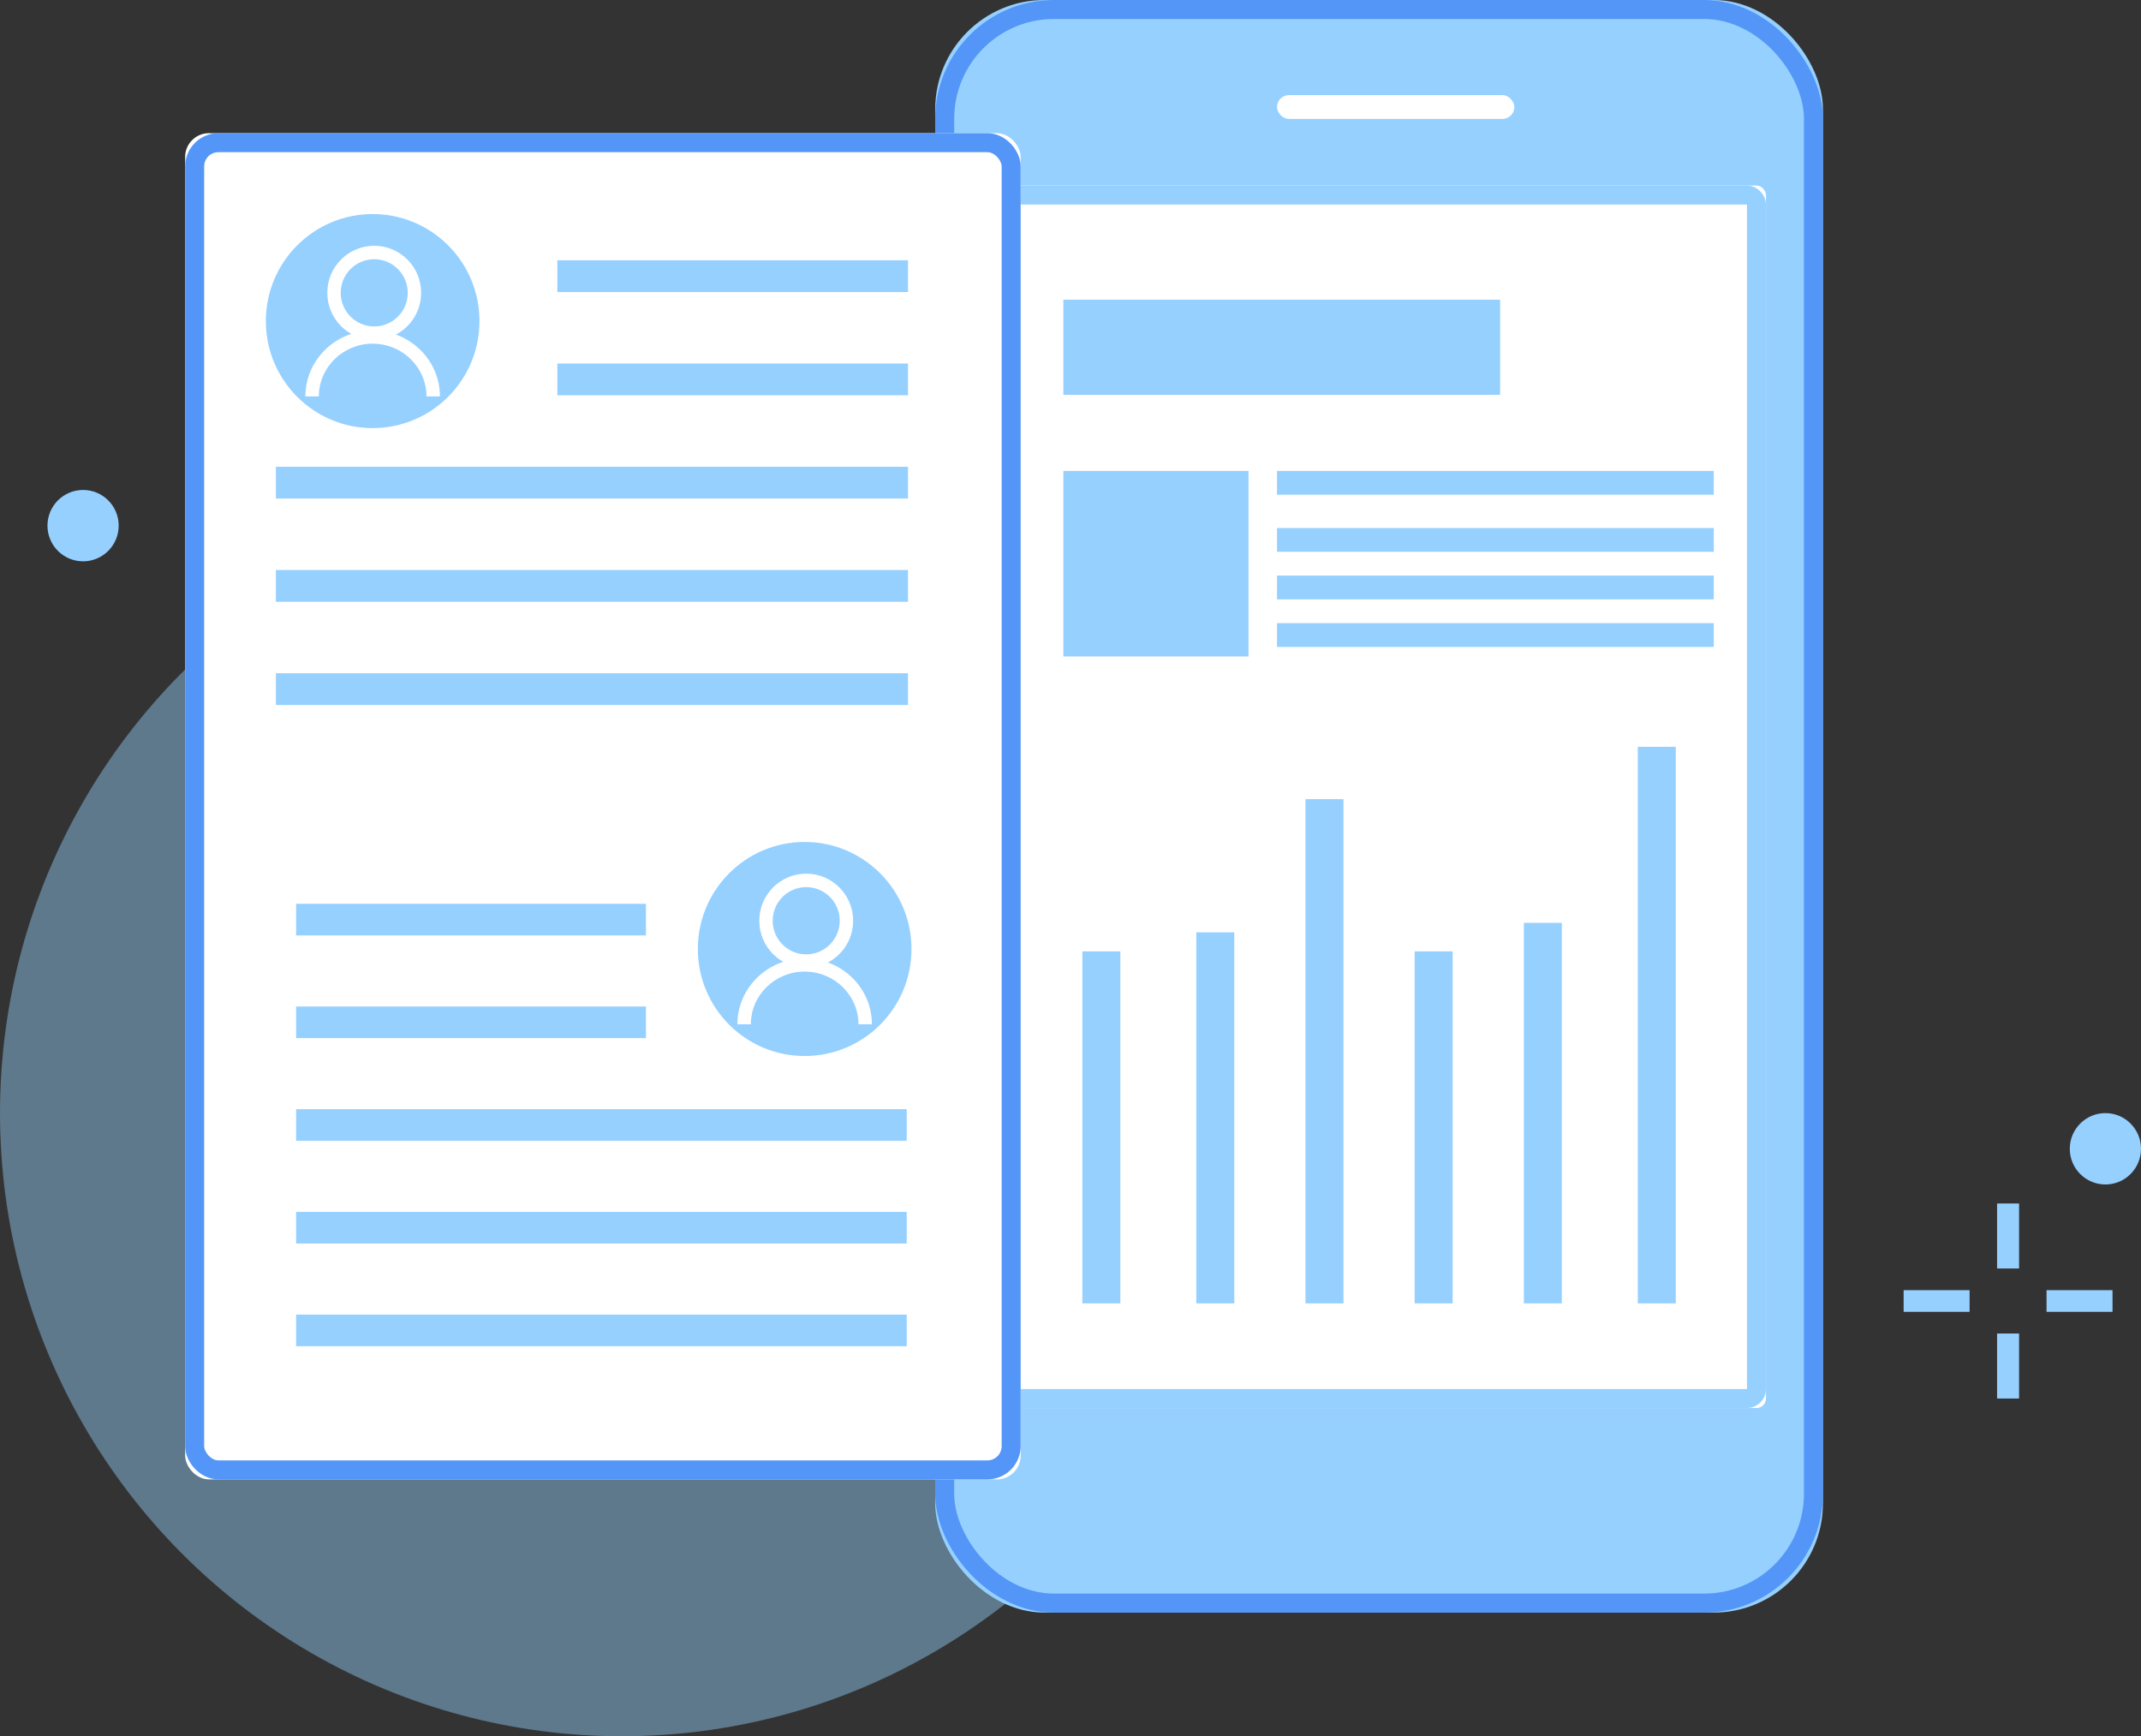 <?xml version="1.0" encoding="UTF-8"?>
<svg width="238px" height="193px" viewBox="0 0 238 193" version="1.1" xmlns="http://www.w3.org/2000/svg" xmlns:xlink="http://www.w3.org/1999/xlink">
    <rect x="0" y="0" width="238" height="193" fill="#333333" stroke="none"/>
    <!-- Generator: Sketch 48.2 (47327) - http://www.bohemiancoding.com/sketch -->
    <title>Artboard 7 Copy 18@3x</title>
    <desc>Created with Sketch.</desc>
    <defs>
        <rect id="path-1" x="14.776" y="0" width="98.683" height="179.252" rx="12.144"></rect>
        <rect id="path-2" x="21.109" y="20.622" width="86.018" height="135.893" rx="1.056"></rect>
        <rect id="path-3" x="0" y="0" width="92.878" height="149.641" rx="2.64"></rect>
    </defs>
    <g id="切图" stroke="none" stroke-width="1" fill="none" fill-rule="evenodd">
        <g id="Artboard-7-Copy-18">
            <g id="Group-7-Copy-2">
                <ellipse id="Oval-18-Copy-3" fill="#96D0FF" opacity="0.437" cx="69.131" cy="123.732" rx="69.131" ry="69.268"></ellipse>
                <ellipse id="Oval-6-Copy-2" fill="#96D0FF" cx="9.235" cy="58.429" rx="3.958" ry="3.966"></ellipse>
                <g id="Group-Copy-6" transform="translate(211.614, 133.778)" fill="#96D0FF">
                    <rect id="Rectangle-4" x="10.388" y="14.453" width="2.444" height="7.226"></rect>
                    <rect id="Rectangle-4-Copy" x="10.388" y="0" width="2.444" height="7.226"></rect>
                    <polygon id="Rectangle-4-Copy-2" points="23.22 9.635 23.22 12.044 15.887 12.044 15.887 9.635"></polygon>
                    <polygon id="Rectangle-4-Copy-3" points="7.332 9.635 7.332 12.044 -7.10542736e-15 12.044 -7.10542736e-15 9.635"></polygon>
                </g>
                <ellipse id="Oval-6-Copy-3" fill="#96D0FF" cx="234.042" cy="127.697" rx="3.958" ry="3.966"></ellipse>
                <g id="Group-3" transform="translate(89.184, 0)">
                    <g id="Rectangle-17">
                        <use fill="#96D0FF" fill-rule="evenodd" xlink:href="#path-1"></use>
                        <rect stroke="#5396F7" stroke-width="2.112" x="15.832" y="1.056" width="96.571" height="177.14" rx="12.144"></rect>
                    </g>
                    <g id="Rectangle">
                        <use fill="#FFFFFF" fill-rule="evenodd" xlink:href="#path-2"></use>
                        <rect stroke="#96D0FF" stroke-width="2.112" x="22.165" y="21.678" width="83.906" height="133.781" rx="1.056"></rect>
                    </g>
                    <rect id="Rectangle-18" fill="#FFFFFF" x="52.772" y="10.575" width="26.386" height="2.644" rx="1.322"></rect>
                    <rect id="Rectangle-4" fill="#96D0FF" x="29.024" y="33.312" width="48.55" height="10.575"></rect>
                    <rect id="Rectangle-4-Copy-2" fill="#96D0FF" x="52.772" y="52.348" width="48.55" height="2.644"></rect>
                    <rect id="Rectangle-4-Copy-3" fill="#96D0FF" x="52.772" y="58.693" width="48.55" height="2.644"></rect>
                    <rect id="Rectangle-4-Copy-4" fill="#96D0FF" x="52.772" y="63.981" width="48.55" height="2.644"></rect>
                    <rect id="Rectangle-4-Copy-5" fill="#96D0FF" x="52.772" y="69.268" width="48.55" height="2.644"></rect>
                    <rect id="Rectangle-4-Copy" fill="#96D0FF" x="29.024" y="52.348" width="20.581" height="20.622"></rect>
                    <path d="" id="Path-13" stroke="#979797" stroke-width="0.528"></path>
                </g>
                <g id="Group-2" transform="translate(20.581, 14.805)">
                    <g id="Group-5">
                        <g id="Group-4">
                            <g id="Rectangle-13-Copy">
                                <use fill="#FFFFFF" fill-rule="evenodd" xlink:href="#path-3"></use>
                                <rect stroke="#5396F7" stroke-width="2.112" x="1.056" y="1.056" width="90.766" height="147.529" rx="2.64"></rect>
                            </g>
                        </g>
                        <rect id="Rectangle-6-Copy-3" fill="#96D0FF" x="10.088" y="60.033" width="70.267" height="3.531"></rect>
                        <rect id="Rectangle-6-Copy-6" fill="#96D0FF" x="10.088" y="48.556" width="70.267" height="3.531"></rect>
                        <rect id="Rectangle-6-Copy-7" fill="#96D0FF" x="10.088" y="37.079" width="70.267" height="3.531"></rect>
                        <rect id="Rectangle-6-Copy-8" fill="#96D0FF" x="41.377" y="25.602" width="38.978" height="3.531"></rect>
                        <rect id="Rectangle-6-Copy-9" fill="#96D0FF" x="41.377" y="14.125" width="38.978" height="3.531"></rect>
                    </g>
                    <g id="Group-4" transform="translate(8.971, 8.989)">
                        <ellipse id="Oval-11-Copy-3" fill="#96D0FF" cx="11.874" cy="11.897" rx="11.874" ry="11.897"></ellipse>
                        <g id="个人" transform="translate(4.398, 3.525)" fill="#FFFFFF">
                            <path d="M7.649,0 C10.53,0 12.866,2.343 12.866,5.233 C12.866,8.123 10.531,10.465 7.649,10.465 C4.768,10.465 2.434,8.123 2.434,5.233 C2.434,2.343 4.769,0 7.649,0 Z M7.649,8.97 C9.707,8.97 11.375,7.296 11.375,5.232 C11.375,3.167 9.707,1.495 7.649,1.495 C5.592,1.495 3.923,3.168 3.923,5.232 C3.923,7.297 5.592,8.97 7.649,8.97 Z" id="Combined-Shape"></path>
                            <path d="M14.952,16.744 L13.457,16.744 C13.457,13.509 10.779,10.884 7.476,10.884 C4.173,10.884 1.495,13.509 1.495,16.744 L0,16.744 C0,12.698 3.346,9.419 7.476,9.419 C11.605,9.419 14.952,12.698 14.952,16.744 Z" id="Path"></path>
                        </g>
                    </g>
                    <g id="Group-4" transform="translate(56.993, 78.786)">
                        <ellipse id="Oval-11-Copy-3" fill="#96D0FF" cx="11.874" cy="11.897" rx="11.874" ry="11.897"></ellipse>
                        <g id="个人" transform="translate(4.398, 3.525)" fill="#FFFFFF">
                            <path d="M7.649,0 C10.53,0 12.866,2.343 12.866,5.233 C12.866,8.123 10.531,10.465 7.649,10.465 C4.768,10.465 2.434,8.123 2.434,5.233 C2.434,2.343 4.769,0 7.649,0 Z M7.649,8.97 C9.707,8.97 11.375,7.296 11.375,5.232 C11.375,3.167 9.707,1.495 7.649,1.495 C5.592,1.495 3.923,3.168 3.923,5.232 C3.923,7.297 5.592,8.97 7.649,8.97 Z" id="Combined-Shape"></path>
                            <path d="M14.952,16.744 L13.457,16.744 C13.457,13.509 10.779,10.884 7.476,10.884 C4.173,10.884 1.495,13.509 1.495,16.744 L0,16.744 C0,12.698 3.346,9.419 7.476,9.419 C11.605,9.419 14.952,12.698 14.952,16.744 Z" id="Path"></path>
                        </g>
                    </g>
                    <g id="Group" transform="translate(46.213, 110.66) scale(-1, 1) translate(-46.213, -110.66) translate(12.213, 85.66)" fill="#96D0FF">
                        <rect id="Rectangle-6-Copy-3" transform="translate(33.939, 47.419) scale(-1, 1) translate(-33.939, -47.419) " x="0" y="45.663" width="67.878" height="3.513"></rect>
                        <rect id="Rectangle-6-Copy-6" transform="translate(33.939, 36.003) scale(-1, 1) translate(-33.939, -36.003) " x="0" y="34.247" width="67.878" height="3.513"></rect>
                        <rect id="Rectangle-6-Copy-7" transform="translate(33.939, 24.588) scale(-1, 1) translate(-33.939, -24.588) " x="0" y="22.831" width="67.878" height="3.513"></rect>
                        <rect id="Rectangle-6-Copy-8" transform="translate(48.433, 13.172) scale(-1, 1) translate(-48.433, -13.172) " x="28.987" y="11.416" width="38.891" height="3.513"></rect>
                        <rect id="Rectangle-6-Copy-9" transform="translate(48.433, 1.756) scale(-1, 1) translate(-48.433, -1.756) " x="28.987" y="0" width="38.891" height="3.513"></rect>
                    </g>
                </g>
                <g id="Group-6" transform="translate(120.319, 83.016)" fill="#96D0FF">
                    <rect id="Rectangle-4-Copy" x="0" y="22.737" width="4.222" height="39.129"></rect>
                    <rect id="Rectangle-4-Copy-4" x="12.665" y="20.622" width="4.222" height="41.244"></rect>
                    <rect id="Rectangle-4-Copy-5" x="24.803" y="5.816" width="4.222" height="56.049"></rect>
                    <rect id="Rectangle-4-Copy-6" x="36.94" y="22.737" width="4.222" height="39.129"></rect>
                    <rect id="Rectangle-4-Copy-7" x="49.078" y="19.564" width="4.222" height="42.301"></rect>
                    <rect id="Rectangle-4-Copy-8" x="61.743" y="0" width="4.222" height="61.866"></rect>
                </g>
            </g>
        </g>
    </g>
</svg>